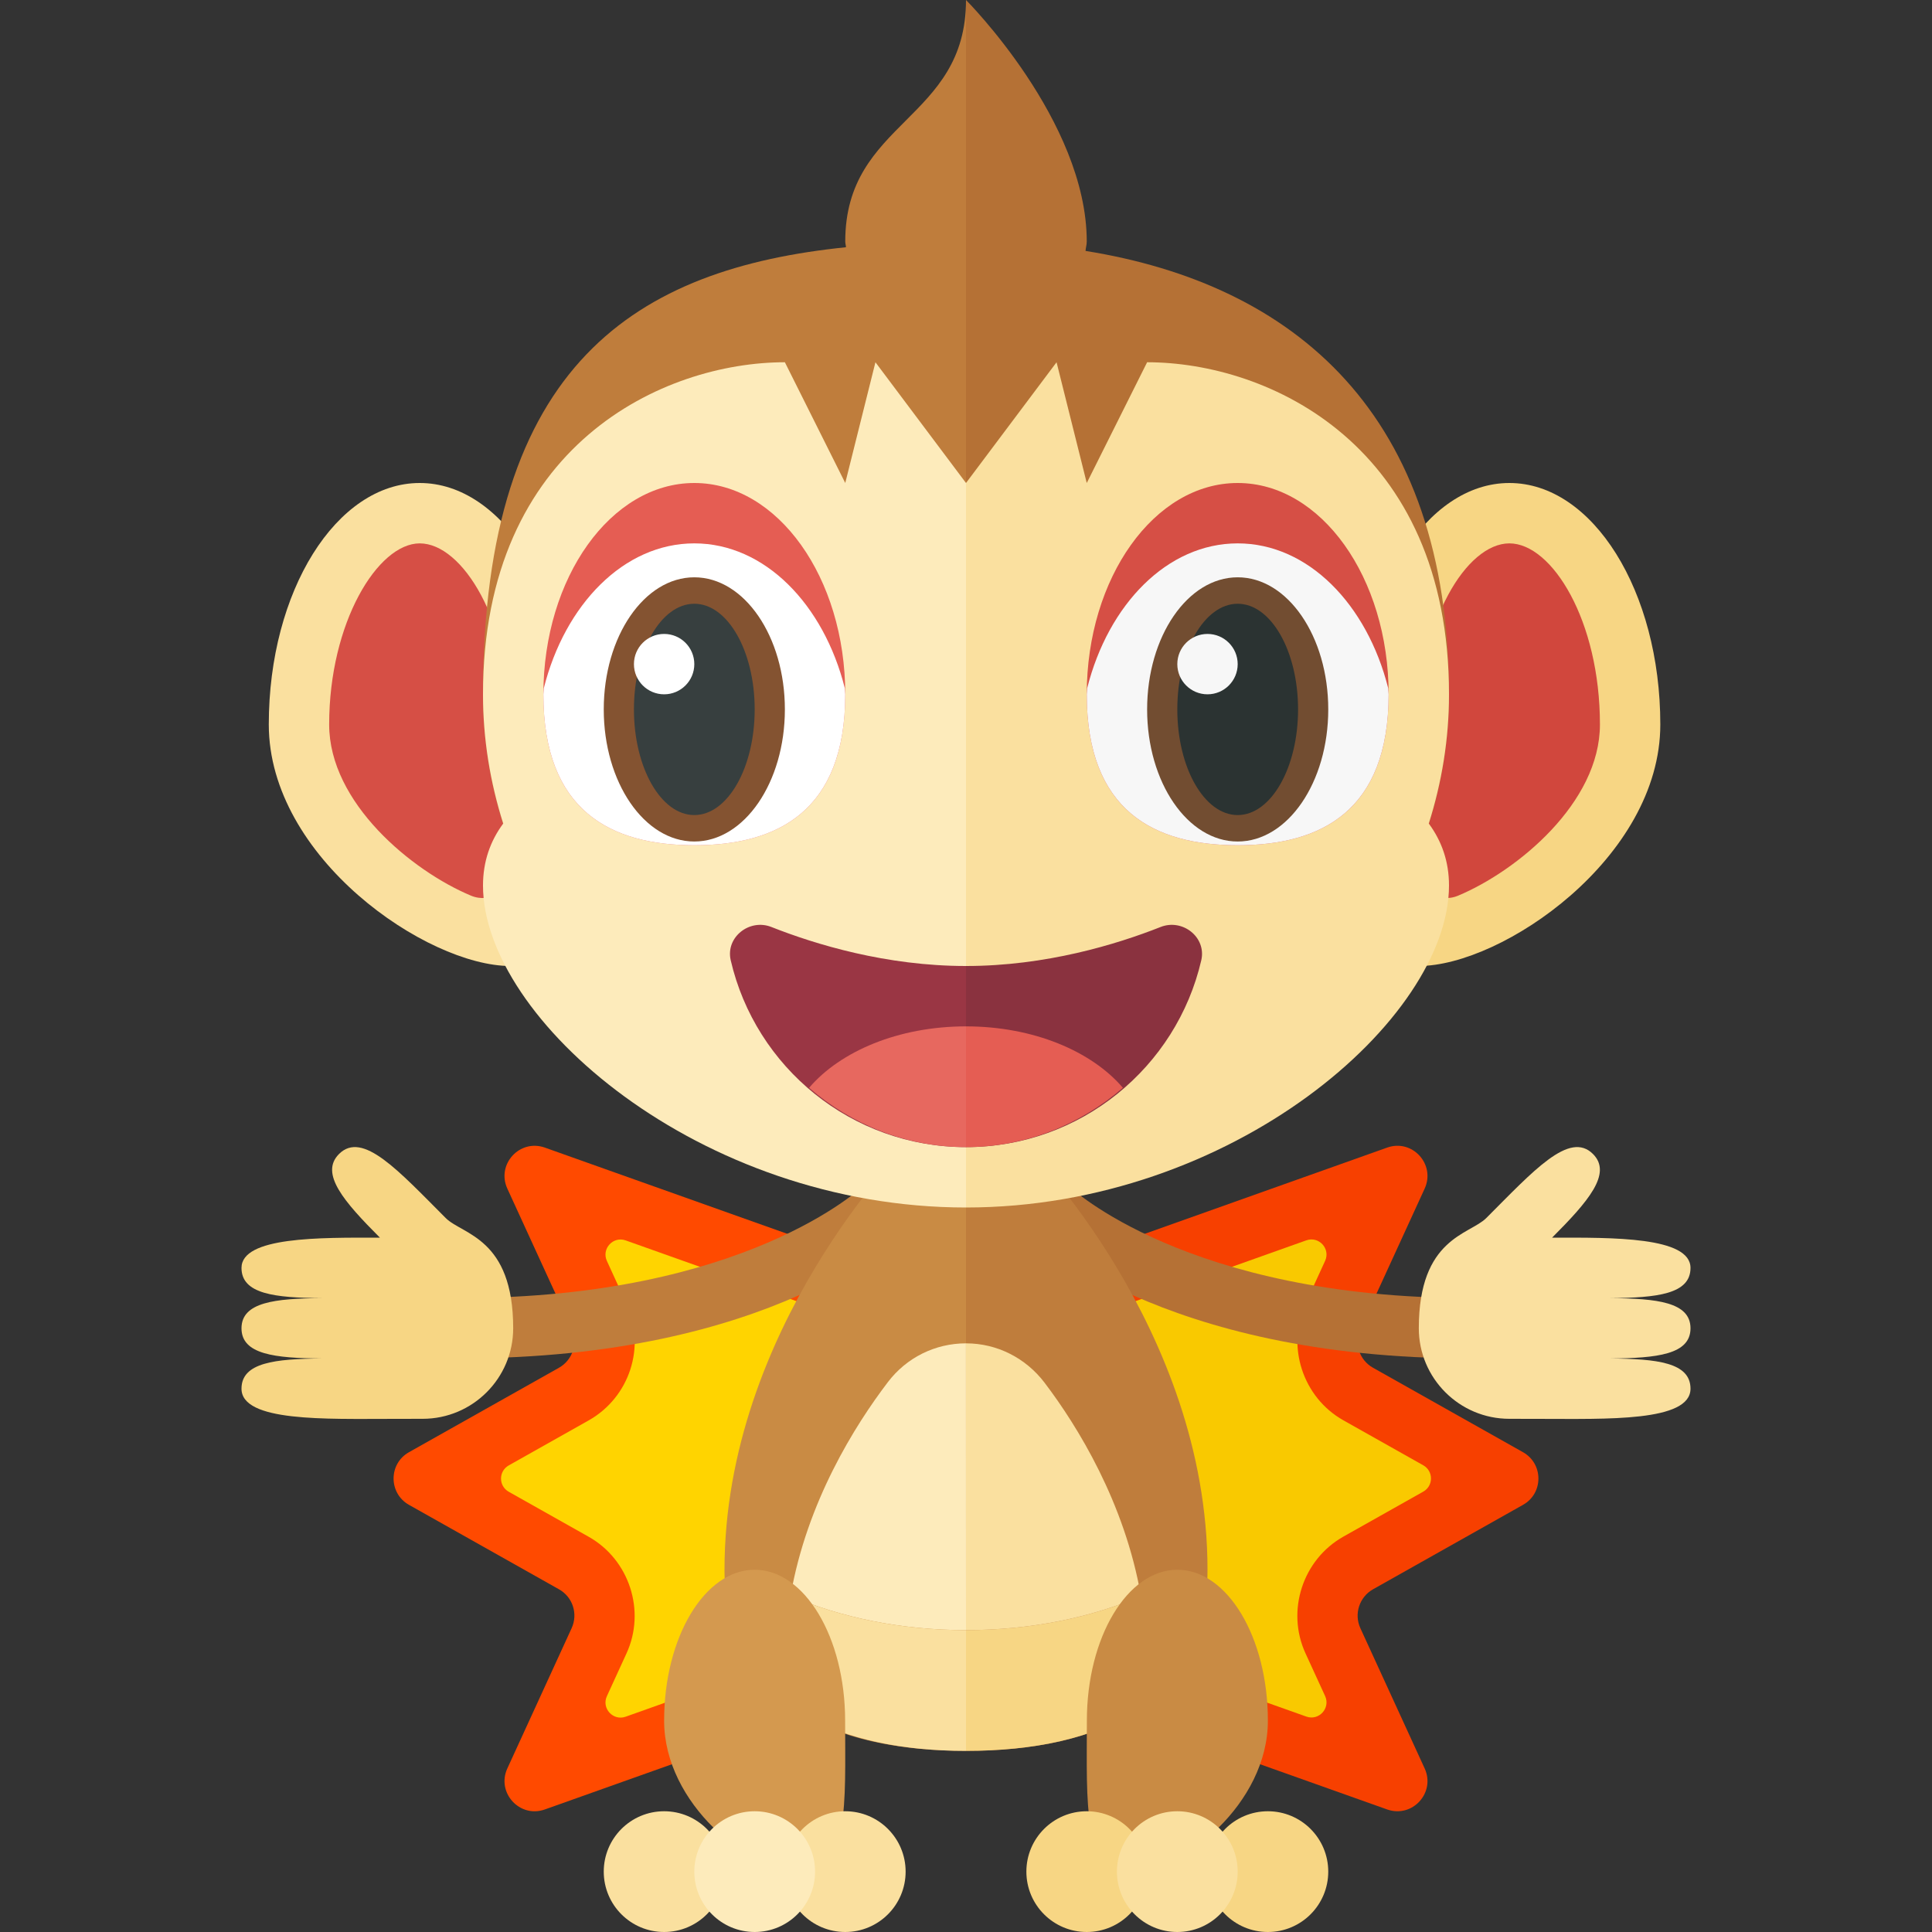 <?xml version="1.0" encoding="utf-8"?>
<!-- Generator: Adobe Illustrator 23.0.6, SVG Export Plug-In . SVG Version: 6.00 Build 0)  -->
<svg version="1.1" xmlns="http://www.w3.org/2000/svg" xmlns:xlink="http://www.w3.org/1999/xlink" x="0px" y="0px" width="32px"
	 height="32px" viewBox="0 0 32 32" enable-background="new 0 0 32 32" xml:space="preserve">
<rect x="0" y="0" width="32" height="32" fill="#333333" stroke="none"/>
<g id="labels">
</g>
<g id="icons">
	<g>
		<path fill="#FF4A00" d="M16,21.489l-6.975-2.481c-0.417-0.148-0.806,0.277-0.622,0.679l1.065,2.323
			c0.108,0.236,0.017,0.516-0.209,0.644l-2.485,1.399c-0.34,0.191-0.34,0.68,0,0.872l2.485,1.399
			c0.227,0.127,0.318,0.407,0.209,0.644l-1.065,2.323c-0.184,0.402,0.206,0.828,0.622,0.679L16,27.489V21.489z"/>
		<path fill="#F74000" d="M22.975,29.97c0.417,0.148,0.806-0.277,0.622-0.679l-1.065-2.323c-0.108-0.236-0.017-0.516,0.209-0.644
			l2.485-1.399c0.34-0.191,0.34-0.68,0-0.872l-2.485-1.399c-0.227-0.127-0.318-0.407-0.209-0.644l1.065-2.323
			c0.184-0.402-0.206-0.828-0.622-0.679L16,21.489v6L22.975,29.97z"/>
		<path fill="#FFD400" d="M16,22.55l-5.637-2.005c-0.208-0.074-0.403,0.139-0.311,0.34l0.325,0.71
			c0.325,0.709,0.052,1.549-0.628,1.932l-1.323,0.745c-0.17,0.096-0.17,0.34,0,0.436l1.323,0.745
			c0.675,0.379,0.951,1.229,0.628,1.932l-0.325,0.709c-0.092,0.201,0.103,0.414,0.311,0.34L16,26.427V22.55z"/>
		<path fill="#F9C900" d="M21.637,28.432c0.208,0.074,0.403-0.139,0.311-0.34l-0.325-0.708c-0.323-0.704-0.047-1.553,0.628-1.933
			l1.323-0.745c0.17-0.096,0.17-0.34,0-0.436l-1.323-0.745c-0.674-0.379-0.95-1.228-0.628-1.932l0.325-0.709
			c0.092-0.201-0.103-0.414-0.311-0.34L16,22.55v3.877L21.637,28.432z"/>
		<path fill="#F7D684" d="M27.5,12c0,2.209-2.619,4-4,4s-1-1.791-1-4s1.119-4,2.5-4S27.5,9.791,27.5,12z"/>
		<path fill="#FAE09F" d="M4.452,12c0,2.209,2.619,4,4,4s1-1.791,1-4s-1.119-4-2.5-4S4.452,9.791,4.452,12z"/>
		<path fill="#D1473D" d="M24.151,14.835c-0.323,0.136-0.686-0.092-0.695-0.442C23.446,14.031,23.5,12.428,23.5,12
			c0-1.717,0.792-3,1.5-3s1.5,1.283,1.5,3C26.5,13.299,25.128,14.426,24.151,14.835z"/>
		<path fill="#D64F45" d="M8.496,14.393c-0.009,0.35-0.372,0.577-0.695,0.442C6.824,14.426,5.452,13.299,5.452,12
			c0-1.689,0.806-3,1.5-3c0.708,0,1.5,1.283,1.5,3C8.452,12.428,8.505,14.031,8.496,14.393z"/>
		<path fill="#BF7D3C" d="M14.295,19.645L15,20.353c-0.087,0.088-2.206,2.146-7.354,2.146v-1
			C12.341,21.5,14.276,19.663,14.295,19.645z"/>
		<path fill="#B57135" d="M17.705,19.645c0.019,0.019,1.954,1.855,6.648,1.855v1c-5.148,0-7.266-2.059-7.354-2.146L17.705,19.645z"
			/>
		<path fill="#C98B44" d="M16,19h-1c0,0-3,3-3,7c0,2.209,1.791,3,4,3V19z"/>
		<path fill="#BF7D3C" d="M16,19v10c2.209,0,4-0.791,4-3c0-4-3-7-3-7H16z"/>
		<path fill="#BF7D3C" d="M16,0c0,2-2,2-2,4c0,0.036,0.011,0.06,0.012,0.095C10.558,4.449,8,6.011,8,11.5c0,4.142,3.582,7.5,8,7.5V0
			z"/>
		<path fill="#B57135" d="M24,11.5c0-4.648-2.561-6.79-6.02-7.344C17.983,4.1,18,4.059,18,4c0-2-2-4-2-4v19
			C20.418,19,24,15.642,24,11.5z"/>
		<path fill="#FDEBBB" d="M14.5,6L14,8l-1-2c-2,0-5,1.358-5,5.5c0,0.744,0.12,1.461,0.335,2.14C8.12,13.931,8,14.27,8,14.667
			C8,16.876,11.582,20,16,20V8L14.5,6z"/>
		<path fill="#FAE09F" d="M24,11.5C24,7.358,21,6,19,6l-1,2l-0.5-2L16,8v12c4.418,0,8-3.124,8-5.333c0-0.397-0.12-0.735-0.335-1.027
			C23.88,12.961,24,12.244,24,11.5z"/>
		<path fill="#9A3644" d="M16,16c-1.322,0-2.495-0.358-3.223-0.646c-0.364-0.144-0.762,0.17-0.674,0.551
			C12.513,17.678,14.102,19,16,19V16z"/>
		<path fill="#8A323F" d="M19.223,15.354C18.495,15.642,17.322,16,16,16v3c1.898,0,3.487-1.322,3.897-3.095
			C19.985,15.524,19.587,15.21,19.223,15.354z"/>
		<path fill="#D64F45" d="M23,11.5c0,1.933-1.119,2.5-2.5,2.5S18,13.433,18,11.5S19.119,8,20.5,8S23,9.567,23,11.5z"/>
		<path fill="#F7F7F7" d="M22.993,11.399C22.643,10.009,21.666,9,20.5,9s-2.143,1.009-2.493,2.399C18.007,11.433,18,11.465,18,11.5
			c0,1.933,1.119,2.5,2.5,2.5s2.5-0.567,2.5-2.5C23,11.465,22.993,11.433,22.993,11.399z"/>
		<ellipse fill="#724D31" cx="20.5" cy="11.75" rx="1.5" ry="2.188"/>
		<ellipse fill="#2B3332" cx="20.5" cy="11.75" rx="1" ry="1.75"/>
		<circle fill="#F7F7F7" cx="20" cy="11" r="0.5"/>
		<path fill="#E55D53" d="M14,11.5c0,1.933-1.119,2.5-2.5,2.5S9,13.433,9,11.5S10.119,8,11.5,8S14,9.567,14,11.5z"/>
		<path fill="#FFFFFF" d="M13.993,11.399C13.643,10.009,12.666,9,11.5,9s-2.143,1.009-2.493,2.399C9.007,11.433,9,11.465,9,11.5
			c0,1.933,1.119,2.5,2.5,2.5s2.5-0.567,2.5-2.5C14,11.465,13.993,11.433,13.993,11.399z"/>
		<ellipse fill="#845331" cx="11.5" cy="11.75" rx="1.5" ry="2.188"/>
		<ellipse fill="#373F3F" cx="11.5" cy="11.75" rx="1" ry="1.75"/>
		<circle fill="#FFFFFF" cx="11" cy="11" r="0.5"/>
		<path fill="#FAE09F" d="M23.5,22c0,0.828,0.672,1.5,1.5,1.5c0.085,0,0.023,0.001,0.5,0.001c1.105,0,2.5,0.052,2.5-0.5
			c0-0.434-0.556-0.494-1.328-0.5c0.772-0.006,1.328-0.066,1.328-0.5c0-0.434-0.556-0.494-1.328-0.5
			c0.772-0.006,1.328-0.066,1.328-0.5c0-0.517-1.287-0.504-2.293-0.501c0.593-0.595,1.002-1.062,0.678-1.386
			c-0.391-0.391-0.987,0.28-1.768,1.061C24.342,20.451,23.5,20.5,23.5,22z"/>
		<path fill="#F7D684" d="M8.5,22c0,0.828-0.672,1.5-1.5,1.5c-0.085,0-0.023,0.001-0.5,0.001c-1.105,0-2.5,0.052-2.5-0.5
			c0-0.434,0.556-0.494,1.328-0.5C4.556,22.495,4,22.435,4,22.001c0-0.434,0.556-0.494,1.328-0.5C4.556,21.495,4,21.435,4,21.001
			c0-0.517,1.287-0.504,2.293-0.501c-0.593-0.595-1.002-1.062-0.678-1.386c0.391-0.391,0.987,0.28,1.768,1.061
			C7.658,20.451,8.5,20.5,8.5,22z"/>
		<path fill="#E7685F" d="M16,17c-1.119,0-2.083,0.413-2.599,1.018C14.102,18.622,15.003,19,16,19V17z"/>
		<path fill="#E55D53" d="M18.599,18.018C18.083,17.413,17.119,17,16,17v2C16.997,19,17.898,18.622,18.599,18.018z"/>
		<path fill="#F7D684" d="M16,27v2c1.117,0,2.124-0.204,2.85-0.69c0.088-0.239,0.15-0.5,0.15-0.81c0-0.368-0.043-0.72-0.102-1.063
			C18.079,26.788,17.083,27,16,27z"/>
		<path fill="#FAE09F" d="M17.302,22.903c-0.31-0.409-0.787-0.653-1.301-0.653H16V27c1.083,0,2.079-0.212,2.898-0.563
			C18.629,24.888,17.848,23.622,17.302,22.903z"/>
		<path fill="#FDEBBB" d="M15.999,22.25c-0.509,0-0.984,0.236-1.292,0.641c-0.546,0.717-1.343,1.984-1.613,3.542
			C13.914,26.786,14.913,27,16,27L15.999,22.25L15.999,22.25z"/>
		<path fill="#FAE09F" d="M13.013,27.109c-0.03,0.466,0.087,0.906,0.3,1.292C14.024,28.816,14.961,29,16,29v-2
			c-1.087,0-2.086-0.214-2.906-0.567C13.055,26.653,13.028,26.878,13.013,27.109z"/>
		<path fill="#D4994F" d="M13.998,28.5c0,1.381,0.078,2.5-0.75,2.5S11,29.881,11,28.5s0.671-2.5,1.499-2.5
			C13.327,26,13.998,27.119,13.998,28.5z"/>
		<path fill="#C98B44" d="M18.002,28.5c0,1.381-0.078,2.5,0.75,2.5S21,29.881,21,28.5S20.329,26,19.501,26
			S18.002,27.119,18.002,28.5z"/>
		<g>
			<circle fill="#FAE09F" cx="14" cy="31" r="1"/>
			<circle fill="#FAE09F" cx="11" cy="31" r="1"/>
			<circle fill="#FDEBBB" cx="12.5" cy="31" r="1"/>
		</g>
		<g>
			<circle fill="#F7D684" cx="21" cy="31" r="1"/>
			<circle fill="#F7D684" cx="18" cy="31" r="1"/>
			<circle fill="#FAE09F" cx="19.5" cy="31" r="1"/>
		</g>
	</g>
</g>
</svg>
